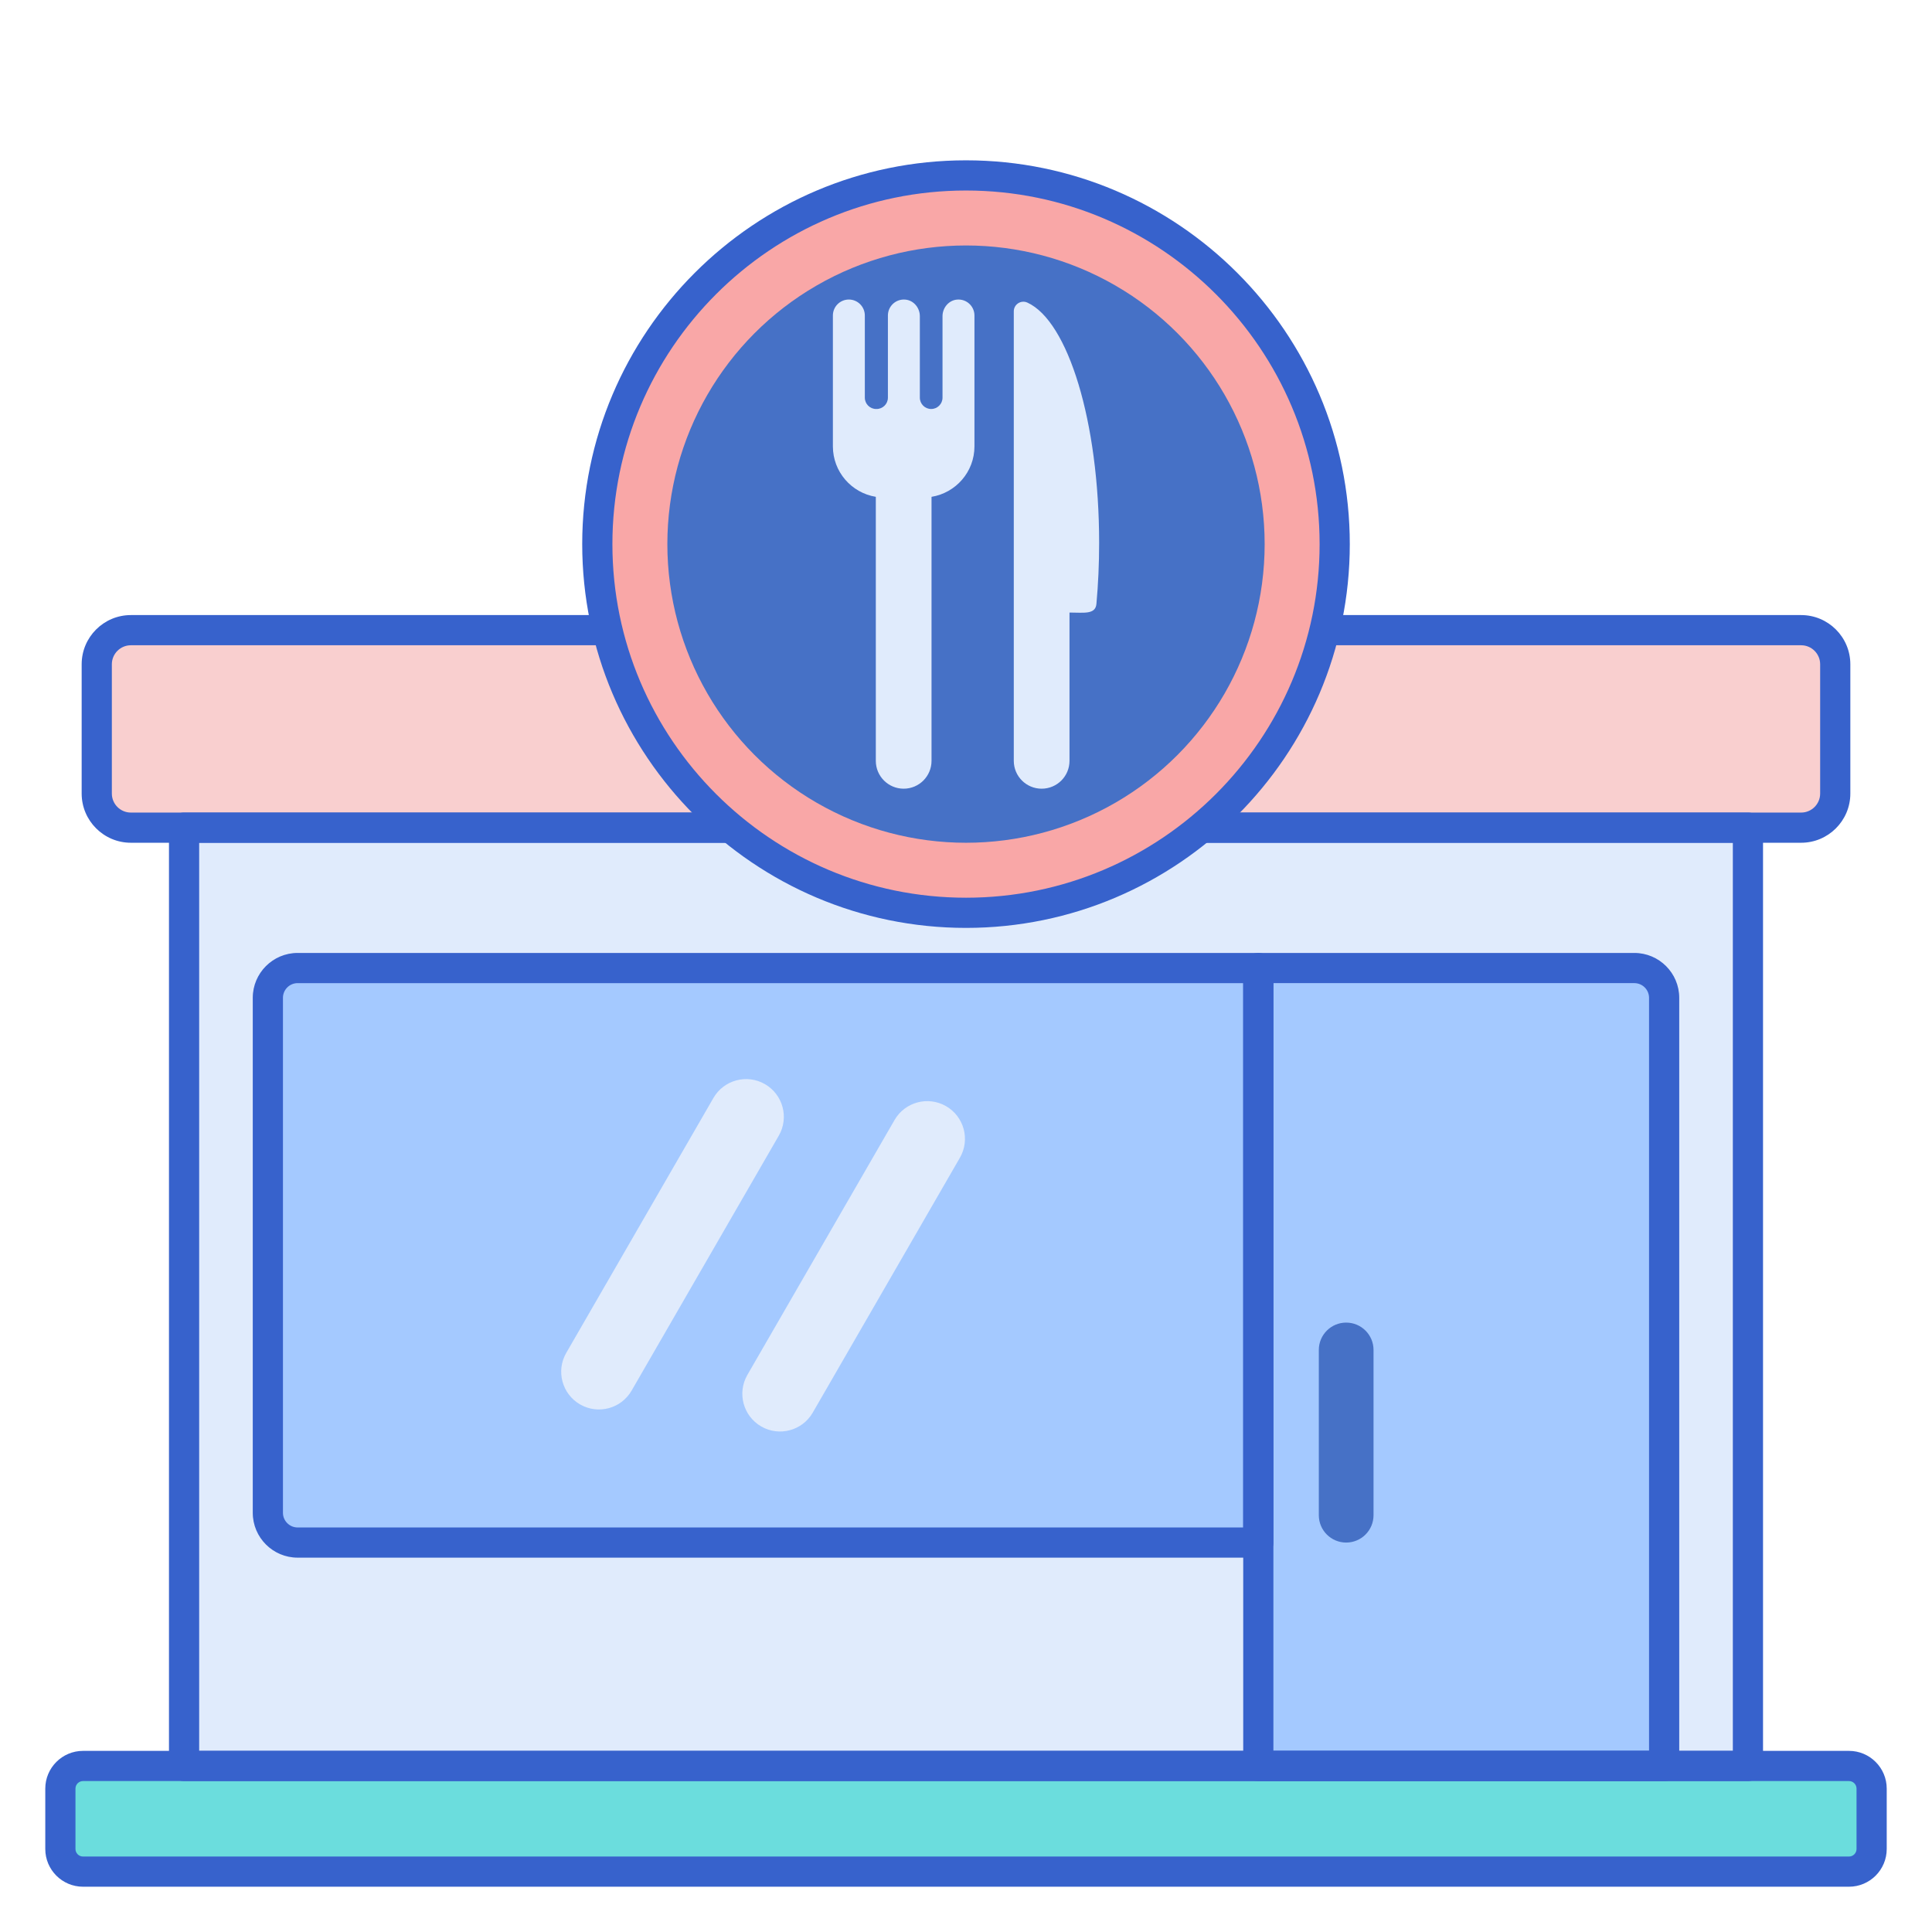 <?xml version="1.0" encoding="utf-8"?>
<!-- Generator: Adobe Illustrator 22.1.0, SVG Export Plug-In . SVG Version: 6.00 Build 0)  -->
<svg version="1.1" id="Layer_1" xmlns="http://www.w3.org/2000/svg" xmlns:xlink="http://www.w3.org/1999/xlink" x="0px" y="0px"
	 viewBox="0 0 256 256" style="enable-background:new 0 0 256 256;" xml:space="preserve">
<style type="text/css">
	.st0{fill:#E0EBFC;}
	.st1{fill:#3762CC;}
	.st2{fill:#4671C6;}
	.st3{fill:#6BDDDD;}
	.st4{fill:#F9A7A7;}
	.st5{fill:#A4C9FF;}
	.st6{fill:#FFEA92;}
	.st7{fill:#F9CFCF;}
	.st8{fill:#FFE164;}
	.st9{fill:#FFDC85;}
	.st10{fill:#FFEA94;}
	.st11{fill:#B9BEFC;}
	.st12{fill:#EAA97D;}
</style>
<g>
	<g>
		<rect x="24.391" y="109.669" class="st0" width="207.218" height="124.331"/>
	</g>
	<g>
		<path class="st5" d="M220.508,234h-53.776V128.269h49.829c2.18,0,3.947,1.767,3.947,3.947V234z"/>
	</g>
	<g>
		<path class="st5" d="M166.732,128.269H39.439c-2.18,0-3.947,1.767-3.947,3.947v68.234c0,2.18,1.767,3.947,3.947,3.947h127.293
			V128.269z"/>
	</g>
	<g>
		<path class="st3" d="M245,248H11c-1.657,0-3-1.343-3-3v-8c0-1.657,1.343-3,3-3h234c1.657,0,3,1.343,3,3v8
			C248,246.657,246.657,248,245,248z"/>
	</g>
	<g>
		<path class="st1" d="M245,250H11c-2.757,0-5-2.243-5-5v-8c0-2.757,2.243-5,5-5h234c2.757,0,5,2.243,5,5v8
			C250,247.757,247.757,250,245,250z M11,236c-0.552,0-1,0.448-1,1v8c0,0.552,0.448,1,1,1h234c0.552,0,1-0.448,1-1v-8
			c0-0.552-0.448-1-1-1H11z"/>
	</g>
	<g>
		<path class="st7" d="M238.66,83.5H17.34c-2.495,0-4.518,2.023-4.518,4.518v17.133c0,2.495,2.023,4.518,4.518,4.518H238.66
			c2.495,0,4.518-2.023,4.518-4.518V88.018C243.179,85.523,241.156,83.5,238.66,83.5z"/>
	</g>
	<g>
		<path class="st1" d="M231.609,236H24.391c-1.104,0-2-0.896-2-2V109.669c0-1.104,0.896-2,2-2h207.219c1.104,0,2,0.896,2,2V234
			C233.609,235.104,232.714,236,231.609,236z M26.391,232h203.219V111.669H26.391V232z"/>
	</g>
	<g>
		<path class="st1" d="M238.66,111.669H17.34c-3.595,0-6.519-2.924-6.519-6.518V88.019c0-3.595,2.924-6.519,6.519-6.519h221.32
			c3.595,0,6.519,2.924,6.519,6.519v17.133C245.179,108.745,242.255,111.669,238.66,111.669z M17.34,85.5
			c-1.389,0-2.519,1.13-2.519,2.519v17.133c0,1.389,1.13,2.518,2.519,2.518h221.32c1.389,0,2.519-1.129,2.519-2.518V88.019
			c0-1.389-1.13-2.519-2.519-2.519H17.34z"/>
	</g>
	<g>
		<path class="st4" d="M128.001,120.952c-26.938,0-48.854-21.916-48.854-48.854s21.916-48.854,48.854-48.854
			c26.938,0,48.855,21.916,48.855,48.854S154.939,120.952,128.001,120.952z"/>
	</g>
	<g>
		<circle class="st2" cx="128.001" cy="72.098" r="39.572"/>
	</g>
	<g>
		<path class="st0" d="M126.796,39.699c-1.1,0.105-1.908,1.092-1.908,2.197v10.795c0,0.829-0.672,1.502-1.502,1.502
			c-0.829,0-1.502-0.672-1.502-1.502V41.896c0-1.105-0.808-2.092-1.908-2.197c-1.262-0.12-2.324,0.869-2.324,2.106v10.886
			c0,0.829-0.672,1.502-1.502,1.502h-0.054c-0.829,0-1.502-0.672-1.502-1.502V41.805c0-1.169-0.947-2.116-2.116-2.116
			s-2.116,0.948-2.116,2.116v12.388v4.952c0,3.373,2.464,6.163,5.688,6.687v34.983c0,2.038,1.652,3.691,3.691,3.691
			s3.691-1.652,3.691-3.691V65.833c3.224-0.525,5.688-3.315,5.688-6.687v-4.952V41.805C129.12,40.568,128.058,39.579,126.796,39.699
			z"/>
	</g>
	<g>
		<path class="st0" d="M136.129,40.094c-0.841-0.383-1.797,0.234-1.797,1.158v19.175l0,0v40.388c0,2.038,1.652,3.691,3.691,3.691
			s3.691-1.652,3.691-3.691v-19.65c1.899,0,3.436,0.297,3.567-1.146c0.234-2.583,0.36-5.289,0.36-8.081
			C145.641,55.872,141.521,42.55,136.129,40.094z"/>
	</g>
	<g>
		<path class="st1" d="M128.001,122.951c-28.041,0-50.854-22.813-50.854-50.854s22.813-50.854,50.854-50.854
			s50.854,22.813,50.854,50.854S156.042,122.951,128.001,122.951z M128.001,25.244c-25.835,0-46.854,21.019-46.854,46.854
			s21.019,46.854,46.854,46.854c25.836,0,46.854-21.019,46.854-46.854S153.837,25.244,128.001,25.244z"/>
	</g>
	<g>
		<path class="st1" d="M220.508,236h-53.775c-1.104,0-2-0.896-2-2V128.27c0-1.104,0.896-2,2-2h49.829
			c3.278,0,5.946,2.668,5.946,5.947V234C222.508,235.104,221.612,236,220.508,236z M168.732,232h49.775v-99.783
			c0-1.073-0.873-1.947-1.946-1.947h-47.829V232z"/>
	</g>
	<g>
		<path class="st1" d="M166.732,206.397H39.438c-3.278,0-5.946-2.668-5.946-5.947v-68.233c0-3.279,2.668-5.947,5.946-5.947h127.294
			c1.104,0,2,0.896,2,2v76.128C168.732,205.502,167.837,206.397,166.732,206.397z M39.438,130.27c-1.073,0-1.946,0.874-1.946,1.947
			v68.233c0,1.073,0.873,1.947,1.946,1.947h125.294V130.27H39.438z"/>
	</g>
	<g>
		<path class="st2" d="M178.375,204.397L178.375,204.397c-2.002,0-3.625-1.623-3.625-3.625v-21.897c0-2.002,1.623-3.625,3.625-3.625
			l0,0c2.002,0,3.625,1.623,3.625,3.625v21.897C182,202.774,180.377,204.397,178.375,204.397z"/>
	</g>
	<g>
		<path class="st0" d="M76.862,186.091L76.862,186.091c2.391,1.381,5.449,0.561,6.83-1.83l19.5-33.775
			c1.381-2.391,0.561-5.449-1.83-6.83h0c-2.391-1.381-5.449-0.561-6.83,1.83l-19.5,33.775
			C73.651,181.653,74.471,184.711,76.862,186.091z"/>
	</g>
	<g>
		<path class="st0" d="M100.862,189.011L100.862,189.011c2.391,1.381,5.449,0.561,6.83-1.83l19.5-33.775
			c1.381-2.391,0.561-5.449-1.83-6.83h0c-2.391-1.381-5.449-0.561-6.83,1.83l-19.5,33.775
			C97.651,184.572,98.471,187.63,100.862,189.011z"/>
	</g>
</g>
</svg>
